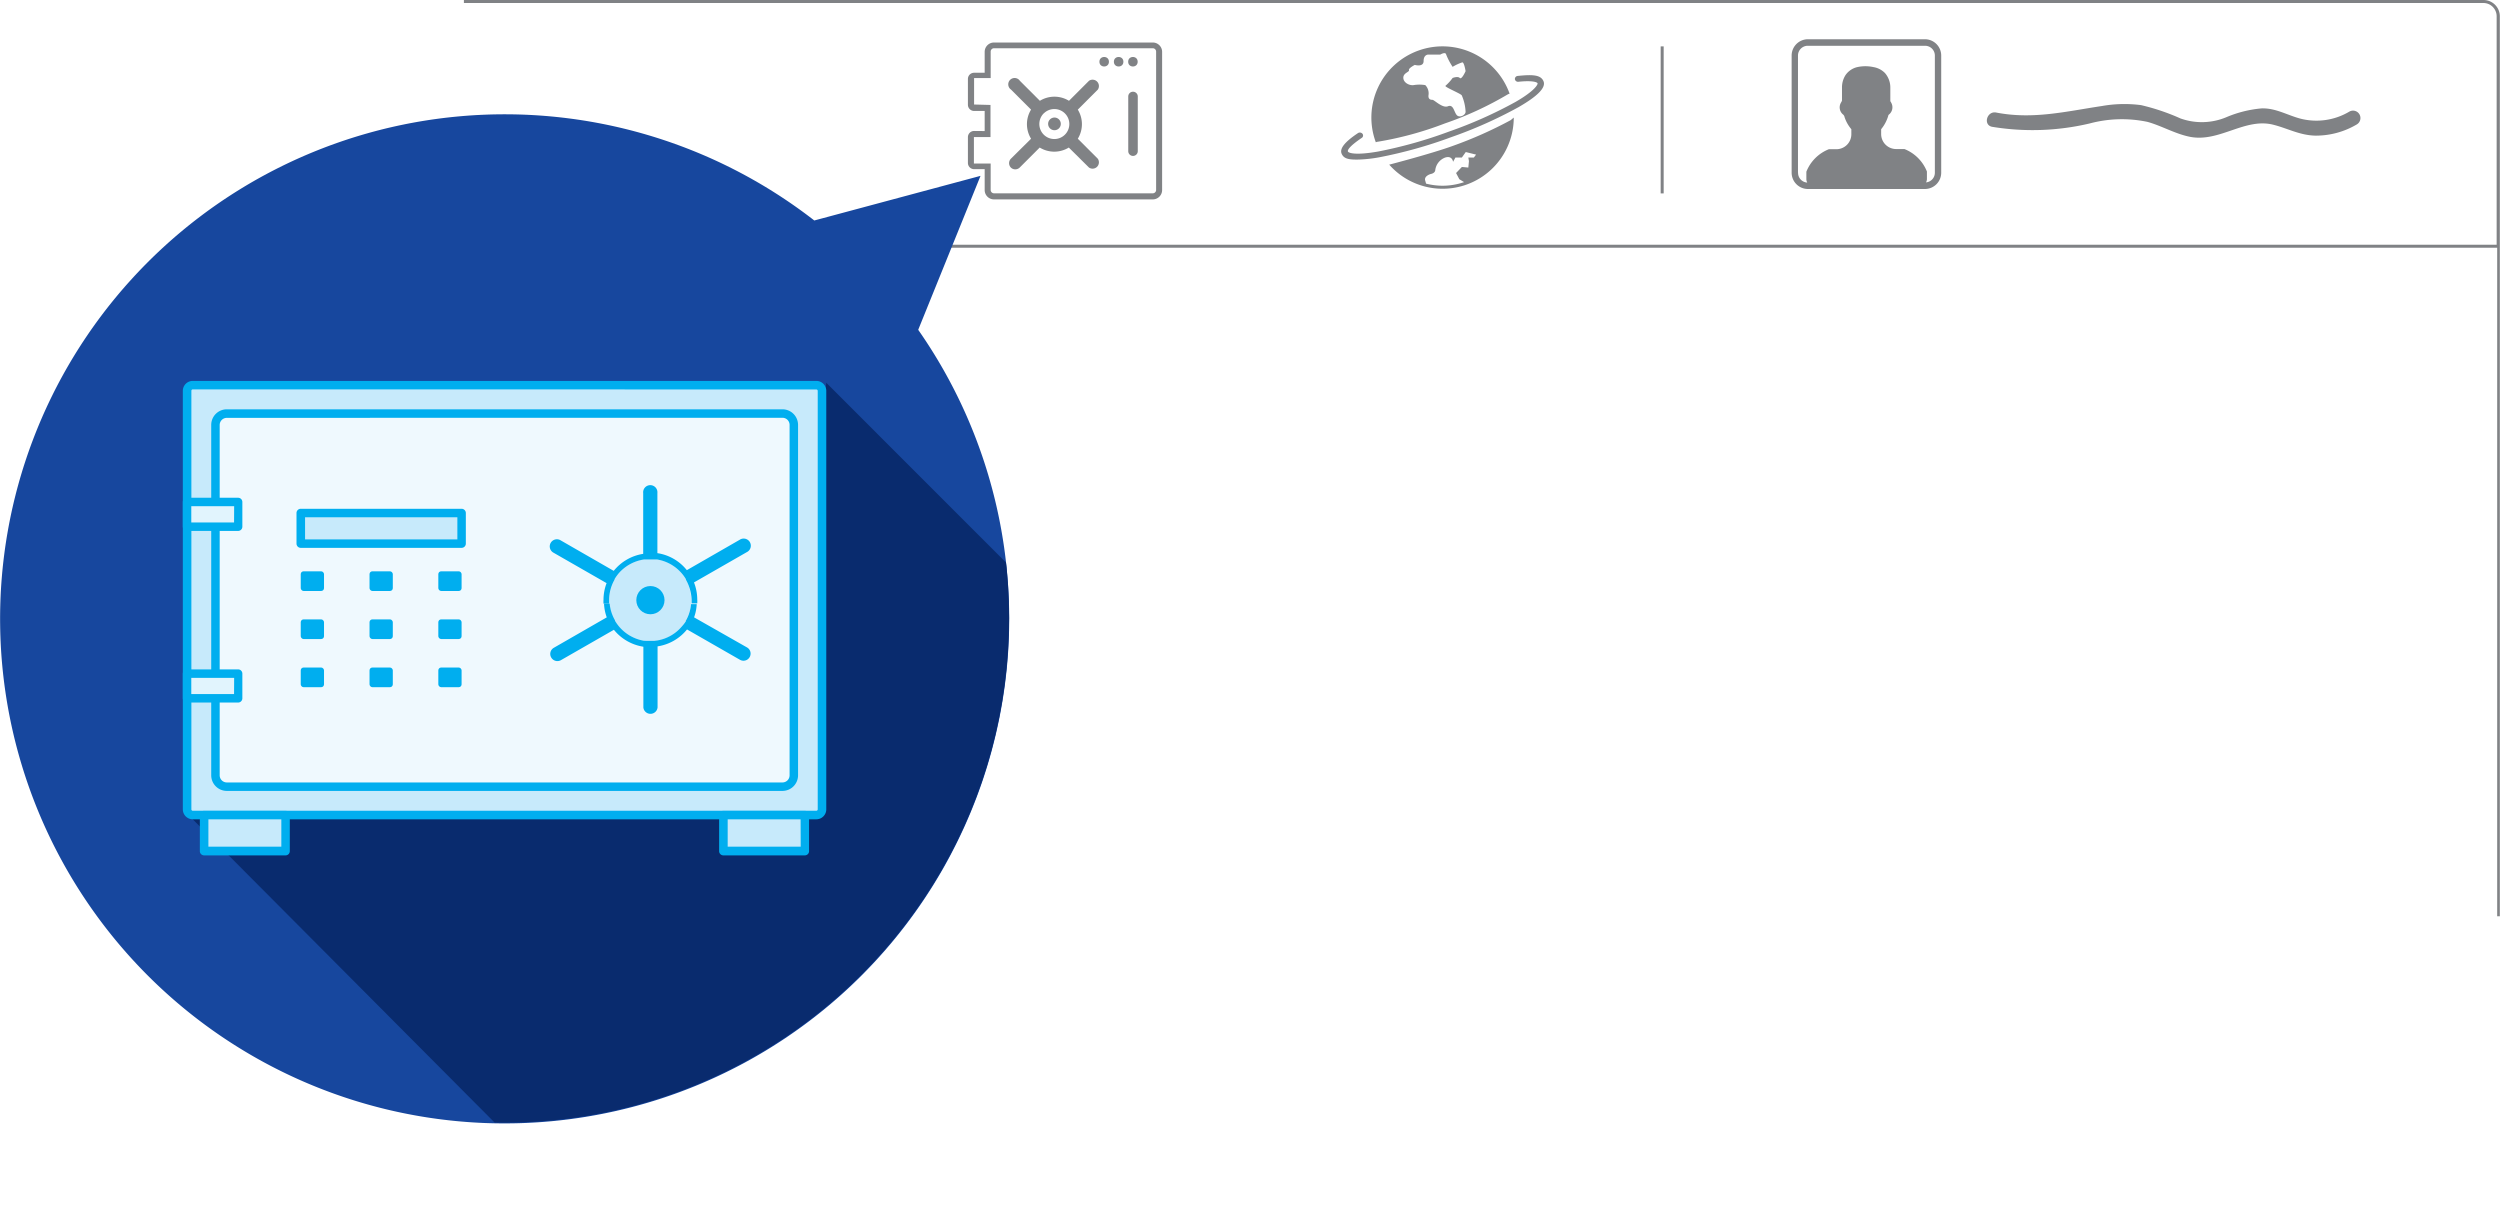 <svg xmlns="http://www.w3.org/2000/svg" xmlns:xlink="http://www.w3.org/1999/xlink" viewBox="0 0 283.47 139.61"><defs><clipPath id="clip-path" transform="translate(0)"><circle id="_Clipping_Path_" data-name="&lt;Clipping Path&gt;" cx="57.21" cy="70.09" r="57.21" fill="none"/></clipPath></defs><title>intro-vault-tour</title><g id="Layer_2" data-name="Layer 2"><g id="Layer_1-2" data-name="Layer 1"><g id="_Group_" data-name="&lt;Group&gt;"><path id="_Path_" data-name="&lt;Path&gt;" d="M120.27,28.09H78.09v-.34h205V1.85A1.51,1.51,0,0,0,281.62.34H52.6V0h229a1.85,1.85,0,0,1,1.85,1.85V28.09h0v75.8h-.3V28.09H120.27Z" transform="translate(0)" fill="#808285"/><path id="_Path_2" data-name="&lt;Path&gt;" d="M154.4,15.64a.32.32,0,0,0,.09-.47.39.39,0,0,0-.51-.08c-1.5,1-2.11,1.76-1.85,2.35s.86.68,2,.65a15.79,15.79,0,0,0,2.24-.25,51.29,51.29,0,0,0,8.16-2.28,50,50,0,0,0,7.67-3.42c2.2-1.27,3.12-2.23,2.81-2.94s-1.2-.77-2.92-.59a.35.35,0,0,0-.32.37.36.36,0,0,0,.41.29c1.63-.17,2.11.06,2.16.17s-.26.83-2.52,2.13a49.21,49.21,0,0,1-7.55,3.36,50.52,50.52,0,0,1-8,2.25c-2.62.46-3.36.16-3.43,0S153,16.59,154.4,15.64Z" transform="translate(0)" fill="#808285"/><path id="_Compound_Path_" data-name="&lt;Compound Path&gt;" d="M156.17,16.08A38.55,38.55,0,0,0,163.82,14,38.58,38.58,0,0,0,171,10.68l.17-.06A8.07,8.07,0,1,0,156,16.13l.17-.06Zm3.59-8.13c-.07-.22.66-.59.66-.59s1,.29,1-.44.51-.73.51-.73h1.38s.6-.37.67,0a7.6,7.6,0,0,0,.73,1.39,5.25,5.25,0,0,1,1.1-.51c.22,0,.37,1,.37,1s-.44,1-.66.77-.81,0-.81,0a5.38,5.38,0,0,1-.8.88c-.22.11,1.61.84,1.83,1.08a5.19,5.19,0,0,1,.44,1.88c0,.37-.68.73-1,.37s-.37-1.25-1-1-1.54-.73-1.76-.73-.51-.07-.44-.56a1.34,1.34,0,0,0-.37-1.11,4,4,0,0,0-1.32,0c-.51.07-1.17-.29-1.17-.84S159.83,8.17,159.76,7.95Z" transform="translate(0)" fill="#808285"/><path id="_Compound_Path_2" data-name="&lt;Compound Path&gt;" d="M157.52,18.67a8.07,8.07,0,0,0,14.12-5.14v-.2l-.34.29a46.92,46.92,0,0,1-6.56,2.92C162.26,17.44,157.52,18.67,157.52,18.67Zm7.51-.81h.73l.44-.62,1.17.29-.25.33h-.63l.07.41-.07.73-.73-.07-.66.69.37.7.54.33a7.59,7.59,0,0,1-2.44.41,7.71,7.71,0,0,1-1.87-.24l-.1-.35c-.15-.51.59-.73.59-.73s.51-.07.55-.44a1.74,1.74,0,0,1,1.14-1.44c.81-.24.88.49.88.49Z" transform="translate(0)" fill="#808285"/><path id="_Compound_Path_3" data-name="&lt;Compound Path&gt;" d="M110.45,14.85a.7.7,0,0,0-.7.7v2.93a.7.7,0,0,0,.7.7h1.2v2.37a1.06,1.06,0,0,0,1.06,1.06h18a1.06,1.06,0,0,0,1.06-1.06V5.88a1.06,1.06,0,0,0-1.06-1.06h-18a1.06,1.06,0,0,0-1.06,1.06V8.25h-1.2a.7.7,0,0,0-.7.7v2.93a.7.7,0,0,0,.7.7h1.2v2.28Zm0-3,0-3h1.88v-3a.38.38,0,0,1,.38-.38h18a.38.38,0,0,1,.38.38V21.54a.38.38,0,0,1-.38.38h-18a.38.38,0,0,1-.38-.38v-3l-1.9,0,0-3h1.88V11.9Z" transform="translate(0)" fill="#808285"/><circle id="_Path_3" data-name="&lt;Path&gt;" cx="119.56" cy="14.05" r="0.72" transform="translate(25.1 88.67) rotate(-45.01)" fill="#808285"/><path id="_Compound_Path_4" data-name="&lt;Compound Path&gt;" d="M114.62,19a.72.72,0,0,0,1,0l2.27-2.27a3.15,3.15,0,0,0,3.3,0L123.48,19a.72.72,0,0,0,1-1l-2.27-2.27a3.15,3.15,0,0,0,0-3.3l2.27-2.27a.72.72,0,0,0-1-1l-2.27,2.27a3.15,3.15,0,0,0-3.3,0l-2.27-2.27a.72.72,0,1,0-1,1l2.27,2.27a3.15,3.15,0,0,0,0,3.3L114.62,18A.72.72,0,0,0,114.62,19Zm3.73-6.14a1.7,1.7,0,1,1,0,2.41A1.71,1.71,0,0,1,118.36,12.84Z" transform="translate(0)" fill="#808285"/><path id="_Path_4" data-name="&lt;Path&gt;" d="M128.47,10.4a.54.54,0,0,0-.54.54v6.2a.54.54,0,1,0,1.08,0v-6.2A.54.54,0,0,0,128.47,10.4Z" transform="translate(0)" fill="#808285"/><circle id="_Path_5" data-name="&lt;Path&gt;" cx="126.84" cy="7" r="0.54" fill="#808285"/><circle id="_Path_6" data-name="&lt;Path&gt;" cx="125.2" cy="7" r="0.54" fill="#808285"/><circle id="_Path_7" data-name="&lt;Path&gt;" cx="128.46" cy="7" r="0.54" fill="#808285"/><path id="_Compound_Path_5" data-name="&lt;Compound Path&gt;" d="M218.26,21.43a1.85,1.85,0,0,0,1.85-1.85V6.3a1.85,1.85,0,0,0-1.85-1.85H205a1.85,1.85,0,0,0-1.85,1.85V19.58A1.85,1.85,0,0,0,205,21.43Zm-14.39-1.85V6.3A1.11,1.11,0,0,1,205,5.19h13.28a1.11,1.11,0,0,1,1.11,1.11V19.58a1.1,1.1,0,0,1-1,1.1.83.83,0,0,0,.1-.38v-.85a4.55,4.55,0,0,0-2.55-2.55H215a1.7,1.7,0,0,1-1.7-1.7v-.55a4.3,4.3,0,0,0,.81-1.54c0-.09.11-.14.17-.21a1.05,1.05,0,0,0,.15-1.27c0-.06-.09-.11-.09-.18,0-.5,0-1,0-1.5a2.5,2.5,0,0,0-.61-1.67,2.37,2.37,0,0,0-1.29-.67,4.29,4.29,0,0,0-1.85,0,2.24,2.24,0,0,0-1.32.89,2.58,2.58,0,0,0-.41,1.35c0,.51,0,1,0,1.52,0,.1-.07.17-.11.26A1.05,1.05,0,0,0,209,13a.5.5,0,0,1,.15.28,4.12,4.12,0,0,0,.77,1.37v.57a1.7,1.7,0,0,1-1.7,1.7h-.85a4.55,4.55,0,0,0-2.55,2.55v.85a.83.83,0,0,0,.1.38A1.1,1.1,0,0,1,203.88,19.58Z" transform="translate(0)" fill="#808285"/><rect id="_Path_8" data-name="&lt;Path&gt;" x="188.3" y="5.26" width="0.34" height="16.67" fill="#808285"/><path id="_Path_9" data-name="&lt;Path&gt;" d="M236.94,14a14.13,14.13,0,0,1,6.56-.18c1.65.46,3.15,1.37,4.85,1.7,3.33.63,6.21-2.21,9.44-1.37,1.64.42,3,1.2,4.78,1.23a9.12,9.12,0,0,0,4.66-1.27.84.84,0,0,0-.85-1.45,7.3,7.3,0,0,1-5.51.8c-1.51-.39-2.82-1.22-4.43-1.17a13.15,13.15,0,0,0-4,1,7.18,7.18,0,0,1-5.2.14,24.42,24.42,0,0,0-4.47-1.51,14.66,14.66,0,0,0-4.43.1c-4.13.62-7.83,1.55-12,.74-1.06-.2-1.51,1.42-.45,1.62A28.2,28.2,0,0,0,236.94,14Z" transform="translate(0)" fill="#808285"/></g><g id="_Group_2" data-name="&lt;Group&gt;"><path id="_Path_10" data-name="&lt;Path&gt;" d="M104.12,37.38l7.06-17.44L92.33,25a57.21,57.21,0,1,0,11.8,12.42Z" transform="translate(0)" fill="#17479e"/><g id="_Clip_Group_" data-name="&lt;Clip Group&gt;"><g clip-path="url(#clip-path)"><polygon id="_Path_11" data-name="&lt;Path&gt;" points="93.69 43.4 88.9 89.68 20.73 91.77 68.35 139.61 130.18 79.9 93.69 43.4" fill="#092b6e"/></g></g><g id="_Group_3" data-name="&lt;Group&gt;"><g id="_Group_4" data-name="&lt;Group&gt;"><rect id="_Rectangle_" data-name="&lt;Rectangle&gt;" x="21.21" y="43.67" width="71.99" height="48.75" rx="1" ry="1" transform="translate(114.41 136.09) rotate(-180)" fill="#c7eafb"/><path id="_Compound_Path_6" data-name="&lt;Compound Path&gt;" d="M20.73,91.77V44.32a1.13,1.13,0,0,1,1.13-1.13h70.7a1.13,1.13,0,0,1,1.13,1.13V91.77a1.13,1.13,0,0,1-1.13,1.13H21.85A1.13,1.13,0,0,1,20.73,91.77Zm1.13-47.62a.16.16,0,0,0-.16.16V91.77a.16.16,0,0,0,.16.16h70.7a.16.16,0,0,0,.16-.16V44.32a.16.16,0,0,0-.16-.16Z" transform="translate(0)" fill="#00aeef"/></g><g id="_Group_5" data-name="&lt;Group&gt;"><rect id="_Rectangle_2" data-name="&lt;Rectangle&gt;" x="36.06" y="35.27" width="42.3" height="65.55" rx="2" ry="2" transform="translate(125.25 10.84) rotate(90)" fill="#eff9fe"/><path id="_Compound_Path_7" data-name="&lt;Compound Path&gt;" d="M23.95,87.91V48.18a1.77,1.77,0,0,1,1.77-1.77h63a1.77,1.77,0,0,1,1.77,1.77V87.91a1.77,1.77,0,0,1-1.77,1.77h-63A1.77,1.77,0,0,1,23.95,87.91Zm1.77-40.53a.81.81,0,0,0-.81.81V87.91a.81.81,0,0,0,.81.81h63a.81.81,0,0,0,.81-.81V48.18a.81.81,0,0,0-.81-.81Z" transform="translate(0)" fill="#00aeef"/></g><g id="_Group_6" data-name="&lt;Group&gt;"><rect id="_Rectangle_3" data-name="&lt;Rectangle&gt;" x="82.03" y="92.42" width="9.24" height="4.09" transform="translate(173.3 188.93) rotate(-180)" fill="#c7eafb"/><path id="_Compound_Path_8" data-name="&lt;Compound Path&gt;" d="M81.54,96.51V92.42a.48.48,0,0,1,.48-.48h9.24a.48.48,0,0,1,.48.48v4.09a.48.48,0,0,1-.48.48H82A.48.48,0,0,1,81.54,96.51Zm9.24-3.61H82.51V96h8.28Z" transform="translate(0)" fill="#00aeef"/></g><g id="_Group_7" data-name="&lt;Group&gt;"><rect id="_Rectangle_4" data-name="&lt;Rectangle&gt;" x="23.14" y="92.42" width="9.24" height="4.09" transform="translate(55.53 188.93) rotate(-180)" fill="#c7eafb"/><path id="_Compound_Path_9" data-name="&lt;Compound Path&gt;" d="M22.66,96.51V92.42a.48.48,0,0,1,.48-.48h9.24a.48.48,0,0,1,.48.48v4.09a.48.48,0,0,1-.48.48H23.14A.48.48,0,0,1,22.66,96.51ZM31.9,92.9H23.63V96H31.9Z" transform="translate(0)" fill="#00aeef"/></g><g id="_Group_8" data-name="&lt;Group&gt;"><g id="_Group_9" data-name="&lt;Group&gt;"><rect id="_Rectangle_5" data-name="&lt;Rectangle&gt;" x="21.21" y="56.91" width="5.82" height="2.8" transform="translate(48.24 116.63) rotate(-180)" fill="#e1f4fd"/><path id="_Compound_Path_10" data-name="&lt;Compound Path&gt;" d="M20.73,59.72v-2.8a.48.48,0,0,1,.48-.48H27a.48.48,0,0,1,.48.48v2.8a.48.48,0,0,1-.48.48H21.21A.48.48,0,0,1,20.73,59.72Zm5.82-2.32H21.69v1.84h4.85Z" transform="translate(0)" fill="#00aeef"/></g><g id="_Group_10" data-name="&lt;Group&gt;"><rect id="_Rectangle_6" data-name="&lt;Rectangle&gt;" x="21.21" y="76.37" width="5.82" height="2.8" transform="translate(48.24 155.55) rotate(-180)" fill="#e1f4fd"/><path id="_Compound_Path_11" data-name="&lt;Compound Path&gt;" d="M20.73,79.18v-2.8a.48.48,0,0,1,.48-.48H27a.48.48,0,0,1,.48.48v2.8a.48.48,0,0,1-.48.48H21.21A.48.48,0,0,1,20.73,79.18Zm5.82-2.32H21.69v1.84h4.85Z" transform="translate(0)" fill="#00aeef"/></g></g><g id="_Group_11" data-name="&lt;Group&gt;"><g id="_Group_12" data-name="&lt;Group&gt;"><g id="_Group_13" data-name="&lt;Group&gt;"><g id="_Group_14" data-name="&lt;Group&gt;"><path id="_Path_12" data-name="&lt;Path&gt;" d="M74.54,72.65A4.66,4.66,0,0,0,77.34,71a4,4,0,0,0,.43-.61l0-.06a4.37,4.37,0,0,0,.33-.7,4.8,4.8,0,0,0,.27-1.19c0-.14,0-.28,0-.42a4.76,4.76,0,0,0-.29-1.61,4.65,4.65,0,0,0-.33-.7l0-.06a4.34,4.34,0,0,0-.43-.61,4.69,4.69,0,0,0-2.82-1.62l-.35,0-.42,0-.42,0-.35,0a4.73,4.73,0,0,0-2.82,1.62,5.76,5.76,0,0,0-.43.61l0,.06A4.67,4.67,0,0,0,69.08,68c0,.14,0,.28,0,.42a4.53,4.53,0,0,0,.27,1.19,4.37,4.37,0,0,0,.33.7l0,.06a5.17,5.17,0,0,0,.43.61A4.71,4.71,0,0,0,73,72.65l.37.05.41,0,.42,0Z" transform="translate(0)" fill="#c7eafb"/></g><g id="_Group_15" data-name="&lt;Group&gt;"><path id="_Path_13" data-name="&lt;Path&gt;" d="M77.34,71a4.66,4.66,0,0,1-2.8,1.62l-.37.05-.42,0-.41,0L73,72.65A4.71,4.71,0,0,1,70.16,71a5.17,5.17,0,0,1-.43-.61l0-.06a4.37,4.37,0,0,1-.33-.7,4.53,4.53,0,0,1-.27-1.19l-.64,0A5.08,5.08,0,0,0,68.8,70l-6,3.45a.8.8,0,0,0-.3,1.1.81.81,0,0,0,.7.41.83.83,0,0,0,.41-.11l6-3.44a5.34,5.34,0,0,0,3.34,1.92v6.89a.81.81,0,0,0,1.61,0V73.29a5.3,5.3,0,0,0,3.34-1.92l6,3.44a.8.8,0,0,0,1.1-.3.8.8,0,0,0-.3-1.1L78.7,70A5.09,5.09,0,0,0,79,68.5l-.64,0a4.8,4.8,0,0,1-.27,1.19,4.37,4.37,0,0,1-.33.7l0,.06A4,4,0,0,1,77.34,71Z" transform="translate(0)" fill="#00aeef"/></g><g id="_Group_16" data-name="&lt;Group&gt;"><path id="_Path_14" data-name="&lt;Path&gt;" d="M74.52,63.44a4.69,4.69,0,0,1,2.82,1.62,4.34,4.34,0,0,1,.43.61l0,.06a4.65,4.65,0,0,1,.33.7A4.76,4.76,0,0,1,78.42,68c0,.14,0,.28,0,.42l.64,0a3.46,3.46,0,0,0,0-.45,5.34,5.34,0,0,0-.37-1.93l6-3.44a.81.81,0,1,0-.81-1.4l-6,3.45a5.28,5.28,0,0,0-3.34-1.93V55.91a.81.81,0,1,0-1.61,0V62.8a5.32,5.32,0,0,0-3.34,1.93l-6-3.45a.81.81,0,1,0-.81,1.4l6,3.44A5.33,5.33,0,0,0,68.43,68a3.46,3.46,0,0,0,0,.45l.64,0c0-.14,0-.28,0-.42a4.67,4.67,0,0,1,.62-2.31l0-.06a5.76,5.76,0,0,1,.43-.61A4.73,4.73,0,0,1,73,63.44l.35,0,.42,0,.42,0Z" transform="translate(0)" fill="#00aeef"/></g></g></g><g id="_Group_17" data-name="&lt;Group&gt;"><circle id="_Path_15" data-name="&lt;Path&gt;" cx="73.75" cy="68.05" r="1.6" fill="#00aeef"/></g></g><g id="_Group_18" data-name="&lt;Group&gt;"><g id="_Group_19" data-name="&lt;Group&gt;"><rect id="_Rectangle_7" data-name="&lt;Rectangle&gt;" x="34.1" y="58.17" width="18.24" height="3.47" transform="translate(86.45 119.82) rotate(-180)" fill="#c7eafb"/><path id="_Compound_Path_12" data-name="&lt;Compound Path&gt;" d="M33.62,61.65V58.17a.48.48,0,0,1,.48-.48H52.34a.48.48,0,0,1,.48.48v3.47a.48.48,0,0,1-.48.48H34.1A.48.48,0,0,1,33.62,61.65Zm18.24-3H34.59v2.51H51.86Z" transform="translate(0)" fill="#00aeef"/></g><g id="_Group_20" data-name="&lt;Group&gt;"><rect id="_Path_16" data-name="&lt;Path&gt;" x="49.7" y="64.78" width="2.64" height="2.23" rx="0.32" ry="0.32" fill="#00aeef"/></g><g id="_Group_21" data-name="&lt;Group&gt;"><rect id="_Path_17" data-name="&lt;Path&gt;" x="41.9" y="64.78" width="2.64" height="2.23" rx="0.32" ry="0.32" fill="#00aeef"/></g><g id="_Group_22" data-name="&lt;Group&gt;"><rect id="_Path_18" data-name="&lt;Path&gt;" x="34.1" y="64.78" width="2.64" height="2.23" rx="0.32" ry="0.32" fill="#00aeef"/></g><g id="_Group_23" data-name="&lt;Group&gt;"><rect id="_Path_19" data-name="&lt;Path&gt;" x="49.7" y="70.23" width="2.64" height="2.23" rx="0.32" ry="0.32" fill="#00aeef"/></g><g id="_Group_24" data-name="&lt;Group&gt;"><rect id="_Path_20" data-name="&lt;Path&gt;" x="41.9" y="70.23" width="2.64" height="2.23" rx="0.32" ry="0.32" fill="#00aeef"/></g><g id="_Group_25" data-name="&lt;Group&gt;"><rect id="_Path_21" data-name="&lt;Path&gt;" x="34.1" y="70.23" width="2.64" height="2.23" rx="0.32" ry="0.32" fill="#00aeef"/></g><g id="_Group_26" data-name="&lt;Group&gt;"><rect id="_Path_22" data-name="&lt;Path&gt;" x="49.7" y="75.69" width="2.64" height="2.23" rx="0.32" ry="0.32" fill="#00aeef"/></g><g id="_Group_27" data-name="&lt;Group&gt;"><rect id="_Path_23" data-name="&lt;Path&gt;" x="41.9" y="75.69" width="2.64" height="2.23" rx="0.32" ry="0.32" fill="#00aeef"/></g><g id="_Group_28" data-name="&lt;Group&gt;"><rect id="_Path_24" data-name="&lt;Path&gt;" x="34.1" y="75.69" width="2.64" height="2.23" rx="0.32" ry="0.32" fill="#00aeef"/></g></g></g></g></g></g></svg>